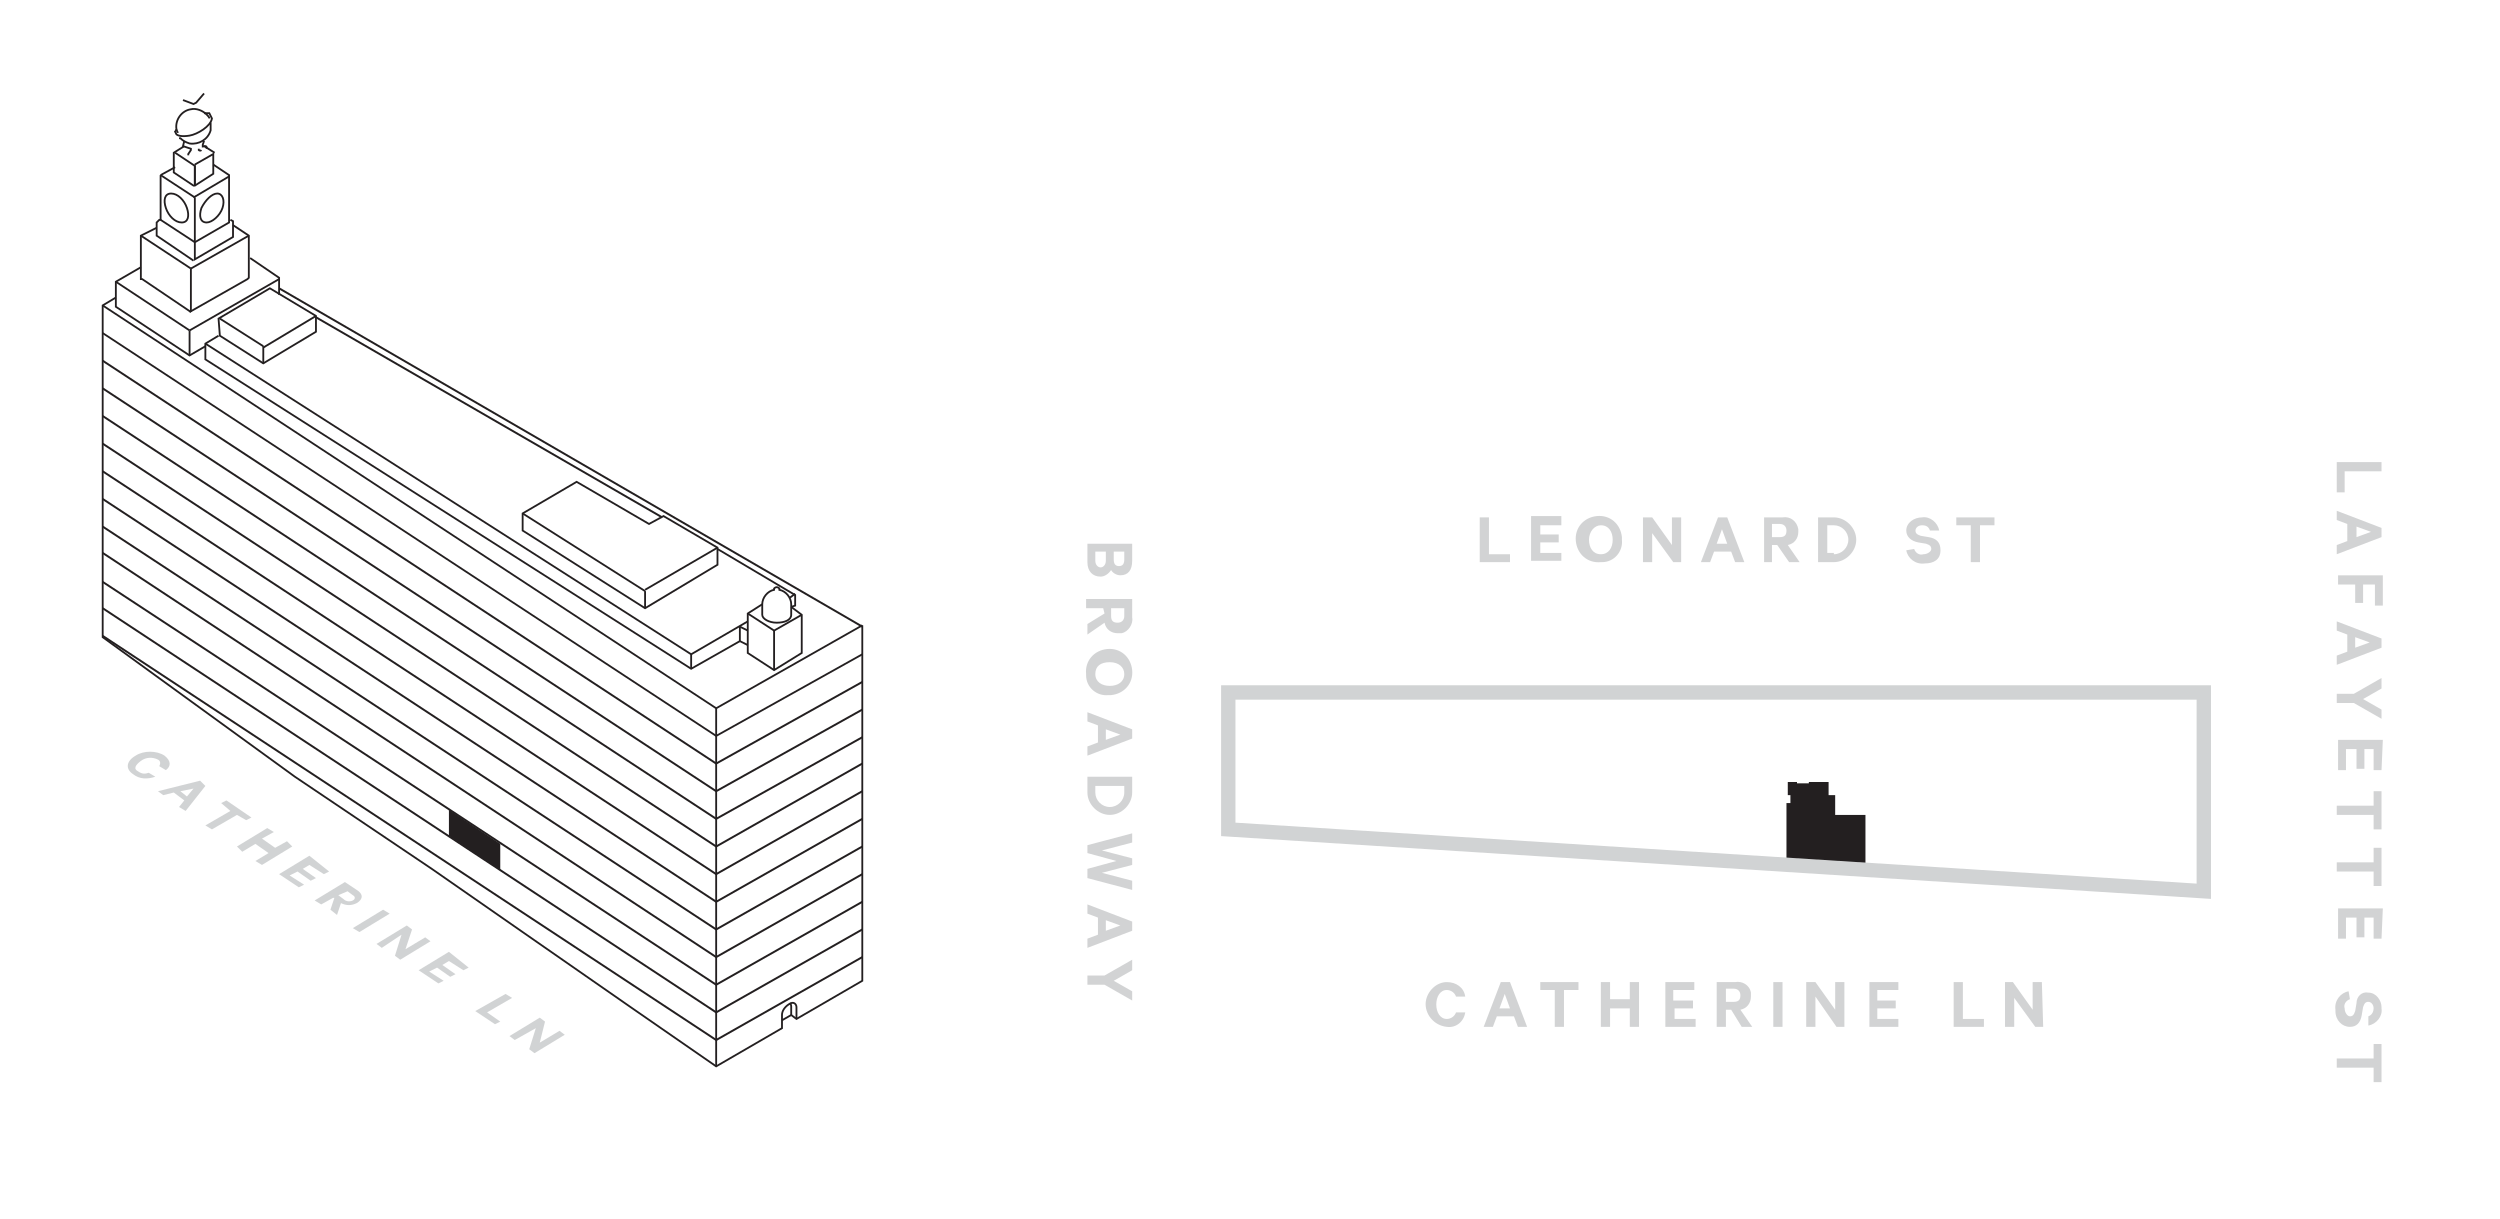 <?xml version="1.0" encoding="utf-8"?>
<!-- Generator: Adobe Illustrator 23.0.0, SVG Export Plug-In . SVG Version: 6.00 Build 0)  -->
<svg version="1.1" id="Layer_1" xmlns="http://www.w3.org/2000/svg" xmlns:xlink="http://www.w3.org/1999/xlink" x="0px" y="0px"
	 viewBox="0 0 189.9 92.6" style="enable-background:new 0 0 189.9 92.6;" xml:space="preserve">
<style type="text/css">
	.st0{fill:#D2D3D4;}
	.st1{clip-path:url(#SVGID_2_);}
	.st2{fill:#231F20;}
	.st3{clip-path:url(#SVGID_4_);}
	.st4{fill:none;stroke:#D1D3D4;stroke-width:1.09;stroke-miterlimit:10;}
	.st5{clip-path:url(#SVGID_6_);}
	.st6{fill:none;stroke:#231F20;stroke-width:0.15;stroke-miterlimit:10;}
	.st7{enable-background:new    ;}
	.st8{fill:#D1D3D4;}
	.st9{fill:none;stroke:#231F20;stroke-width:0.14;stroke-miterlimit:10;}
	.st10{clip-path:url(#SVGID_8_);}
	.st11{clip-path:url(#SVGID_10_);}
	.st12{clip-path:url(#SVGID_12_);}
	.st13{clip-path:url(#SVGID_14_);}
	.st14{clip-path:url(#SVGID_16_);}
</style>
<title>residence_J_3_key_horizontal</title>
<g>
	<path class="st0" d="M83.6,43.8c-0.6,0-1-0.4-1-1.1v-1.4H86v1.3c0,0.7-0.3,1.1-0.9,1.1c-0.3,0-0.6-0.2-0.7-0.4
		C84.2,43.6,83.9,43.8,83.6,43.8z M83.2,41.9v0.7c0,0.3,0.2,0.5,0.4,0.5s0.4-0.2,0.4-0.5v-0.7H83.2z M84.6,42.5
		c0,0.3,0.1,0.5,0.4,0.5s0.4-0.2,0.4-0.5v-0.6h-0.8V42.5z"/>
	<path class="st0" d="M83.8,46.2h-1.3v-0.7H86v1.4c0.1,0.5-0.3,1.1-0.8,1.2c-0.1,0-0.2,0-0.3,0c-0.5,0-0.9-0.3-1-0.8l-1.3,0.9v-0.8
		l1.3-0.8L83.8,46.2z M84.4,46.2v0.6c0,0.4,0.2,0.5,0.5,0.5s0.5-0.2,0.5-0.5v-0.6H84.4z"/>
	<path class="st0" d="M82.5,51.2c-0.1-1,0.6-1.8,1.6-1.9c1-0.1,1.8,0.6,1.9,1.6s-0.6,1.8-1.6,1.9c-0.1,0-0.1,0-0.2,0
		c-0.9,0.1-1.7-0.6-1.7-1.5C82.5,51.3,82.5,51.3,82.5,51.2z M85.4,51.2c0-0.5-0.4-0.9-1.1-0.9s-1.1,0.3-1.1,0.9s0.5,0.9,1.1,0.9
		S85.4,51.8,85.4,51.2z"/>
	<path class="st0" d="M86,56.1l-3.4,1.3v-0.7l0.8-0.3v-1.3l-0.8-0.3v-0.7l3.4,1.3V56.1z M84,55.4v0.8l1.1-0.4L84,55.4z"/>
	<path class="st0" d="M86,59v1.2c0,0.9-0.8,1.7-1.7,1.7c-0.9,0-1.7-0.8-1.7-1.7V59H86z M83.2,60.2c0,0.6,0.5,1.1,1.1,1.1
		c0.6,0,1.1-0.5,1.1-1.1v-0.5h-2.2L83.2,60.2z"/>
	<path class="st0" d="M86,65.7l-2.3,0.6l2.3,0.6v0.7l-3.4-0.9V66l2.2-0.6l-2.2-0.6v-0.6l3.4-0.9V64l-2.3,0.6l2.3,0.6V65.7z"/>
	<path class="st0" d="M86,70.7L82.6,72v-0.7l0.8-0.3v-1.3l-0.8-0.3v-0.7L86,70V70.7z M84,69.9v0.8l1.1-0.4L84,69.9z"/>
	<path class="st0" d="M86,75.3v0.7l-2.1-1.2h-1.3v-0.7h1.3l2.1-1.2v0.8l-1.4,0.8L86,75.3z"/>
	<path class="st0" d="M180.9,35.1v0.7h-2.8v1.6h-0.6v-2.3H180.9z"/>
	<path class="st0" d="M180.9,40.8l-3.4,1.3v-0.7l0.8-0.3v-1.3l-0.8-0.3v-0.7l3.4,1.3V40.8z M179,40v0.8l1.1-0.4L179,40z"/>
	<path class="st0" d="M177.6,43.7h3.4V46h-0.6v-1.6h-0.9v1.4h-0.6v-1.4h-1.3V43.7z"/>
	<path class="st0" d="M180.9,49.2l-3.4,1.3v-0.7l0.8-0.3v-1.3l-0.8-0.3v-0.7l3.4,1.3V49.2z M178.9,48.4v0.8l1.1-0.4L178.9,48.4z"/>
	<path class="st0" d="M180.9,53.9v0.7l-2.1-1.2h-1.3v-0.7h1.3l2.1-1.2v0.8l-1.4,0.8L180.9,53.9z"/>
	<path class="st0" d="M180.9,58.5h-0.6v-1.6h-0.7v1.5H179v-1.5h-0.8v1.6h-0.6v-2.3h3.4L180.9,58.5z"/>
	<path class="st0" d="M180.9,60.1V63h-0.6v-1.1h-2.8v-0.7h2.8v-1.1H180.9z"/>
	<path class="st0" d="M180.9,64.4v2.9h-0.6v-1.1h-2.8v-0.7h2.8v-1.1H180.9z"/>
	<path class="st0" d="M180.9,71.3h-0.6v-1.6h-0.7v1.5H179v-1.5h-0.8v1.6h-0.6V69h3.4L180.9,71.3z"/>
	<path class="st0" d="M178.5,75.9c-0.3,0.1-0.5,0.4-0.4,0.7c0,0.3,0.2,0.6,0.4,0.6s0.3-0.1,0.4-0.4l0.1-0.6c0-0.5,0.4-0.9,0.9-0.8
		c0.6,0,1,0.6,1,1.1c0,0,0,0,0,0.1c0.1,0.6-0.4,1.2-1,1.3v-0.7c0.3-0.1,0.4-0.4,0.4-0.6c0-0.3-0.2-0.5-0.4-0.5s-0.3,0.1-0.4,0.4
		l-0.1,0.6c-0.1,0.6-0.4,0.9-0.9,0.9c-0.6,0-1.1-0.5-1.1-1.2c0,0,0-0.1,0-0.1c-0.1-0.7,0.4-1.3,1-1.4L178.5,75.9L178.5,75.9z"/>
	<path class="st0" d="M180.9,79.3v2.9h-0.6v-1.1h-2.8v-0.7h2.8v-1.1H180.9z"/>
	<path class="st0" d="M112.4,39.3h0.7v2.8h1.6v0.6h-2.3V39.3z"/>
	<path class="st0" d="M118.6,39.3v0.6H117v0.7h1.4v0.6H117v0.8h1.6v0.6h-2.3v-3.4H118.6z"/>
	<path class="st0" d="M121.6,42.7c-1,0.1-1.8-0.6-1.9-1.6c-0.1-1,0.6-1.8,1.6-1.9c1-0.1,1.8,0.6,1.9,1.6c0,0.1,0,0.1,0,0.2
		c0.1,0.9-0.6,1.7-1.5,1.7C121.7,42.7,121.7,42.7,121.6,42.7z M121.6,39.9c-0.5,0-0.9,0.5-0.9,1.1s0.3,1.1,0.9,1.1s0.9-0.5,0.9-1.1
		S122.2,39.9,121.6,39.9z"/>
	<path class="st0" d="M127.7,42.7h-0.6l-1.6-2.2v2.2h-0.7v-3.4h0.7l1.5,2.1v-2.1h0.7L127.7,42.7z"/>
	<path class="st0" d="M131.2,39.3l1.3,3.4h-0.7l-0.3-0.8h-1.3l-0.3,0.8h-0.7l1.3-3.4H131.2z M130.4,41.3h0.8l-0.4-1.1L130.4,41.3z"
		/>
	<path class="st0" d="M134.6,41.4v1.3H134v-3.4h1.4c0.6-0.1,1.1,0.3,1.2,0.9c0,0.1,0,0.1,0,0.2c0,0.5-0.3,0.9-0.8,1l0.9,1.3h-0.8
		l-0.9-1.3H134.6z M134.6,40.8h0.6c0.4,0,0.5-0.2,0.5-0.5s-0.2-0.5-0.5-0.5h-0.6V40.8z"/>
	<path class="st0" d="M138.1,39.3h1.2c0.9,0,1.7,0.8,1.7,1.7c0,0.9-0.8,1.7-1.7,1.7h-1.2V39.3z M139.3,42.1c0.6,0,1.1-0.5,1.1-1.1
		c0-0.6-0.5-1.1-1.1-1.1h-0.5v2.1H139.3z"/>
	<path class="st0" d="M145.4,41.7c0.1,0.3,0.4,0.5,0.7,0.4c0.3,0,0.6-0.2,0.6-0.4s-0.1-0.3-0.4-0.4l-0.6-0.1
		c-0.5-0.1-0.9-0.4-0.9-0.9c0-0.6,0.6-1,1.2-1c0,0,0,0,0,0c0.6-0.1,1.2,0.4,1.3,1h-0.7c-0.1-0.3-0.3-0.4-0.6-0.4
		c-0.3,0-0.5,0.2-0.5,0.4s0.1,0.3,0.4,0.4l0.6,0.1c0.6,0.1,0.9,0.4,0.9,1c0,0.7-0.5,1-1.2,1c-0.7,0.1-1.3-0.4-1.4-1L145.4,41.7z"/>
	<path class="st0" d="M148.6,39.3h2.9v0.6h-1.1v2.8h-0.7v-2.8h-1.1V39.3z"/>
	<path class="st0" d="M109.9,74.6c0.7,0,1.3,0.4,1.4,1.1h-0.7c-0.1-0.3-0.4-0.5-0.7-0.5c-0.5,0-0.8,0.5-0.8,1.1s0.3,1.1,0.8,1.1
		c0.3,0,0.6-0.2,0.7-0.5h0.7c-0.1,0.7-0.7,1.2-1.4,1.1c-1-0.1-1.7-1-1.6-1.9C108.4,75.3,109.1,74.6,109.9,74.6L109.9,74.6z"/>
	<path class="st0" d="M114.7,74.6l1.3,3.4h-0.7l-0.3-0.8h-1.3l-0.3,0.8h-0.7l1.3-3.4H114.7z M113.9,76.6h0.8l-0.4-1.1L113.9,76.6z"
		/>
	<path class="st0" d="M117,74.6h2.9v0.6h-1.1V78h-0.7v-2.8H117V74.6z"/>
	<path class="st0" d="M124.5,74.6V78h-0.7v-1.4h-1.5V78h-0.7v-3.4h0.7v1.3h1.5v-1.3H124.5z"/>
	<path class="st0" d="M128.7,74.6v0.6h-1.6V76h1.5v0.6h-1.4v0.8h1.6V78h-2.3v-3.4H128.7z"/>
	<path class="st0" d="M131.1,76.7V78h-0.7v-3.4h1.4c0.5-0.1,1.1,0.2,1.2,0.8c0,0.1,0,0.2,0,0.3c0,0.5-0.3,0.9-0.8,1l0.9,1.3h-0.8
		l-0.8-1.3L131.1,76.7z M131.1,76.1h0.6c0.4,0,0.5-0.2,0.5-0.5s-0.2-0.5-0.5-0.5h-0.6V76.1z"/>
	<path class="st0" d="M135.4,78h-0.7v-3.4h0.7V78z"/>
	<path class="st0" d="M140.1,78h-0.6l-1.6-2.3V78h-0.7v-3.4h0.7l1.5,2.1v-2.1h0.7L140.1,78z"/>
	<path class="st0" d="M144.2,74.6v0.6h-1.6V76h1.4v0.6h-1.4v0.8h1.6V78H142v-3.4H144.2z"/>
	<path class="st0" d="M148.4,74.6h0.7v2.8h1.6V78h-2.3V74.6z"/>
	<path class="st0" d="M155.2,78h-0.6l-1.6-2.2V78h-0.7v-3.4h0.6l1.5,2.1v-2.1h0.7L155.2,78L155.2,78z"/>
</g>
<g id="Layer_4">
	<g>
		<defs>
			<rect id="SVGID_1_" x="92.3" y="51.4" width="76.9" height="17.4"/>
		</defs>
		<clipPath id="SVGID_2_">
			<use xlink:href="#SVGID_1_"  style="overflow:visible;"/>
		</clipPath>
		<g class="st1">
			<polygon class="st2" points="135.8,59.4 136.5,59.4 136.5,59.5 136.8,59.5 137.4,59.5 137.4,59.4 138.9,59.4 138.9,60.4 
				139.4,60.4 139.4,61.9 141.7,61.9 141.7,66.2 135.7,65.8 135.7,61 136,61 136,60.4 135.8,60.4 			"/>
			<g>
				<defs>
					<rect id="SVGID_3_" x="92.3" y="51.4" width="76.9" height="17.4"/>
				</defs>
				<clipPath id="SVGID_4_">
					<use xlink:href="#SVGID_3_"  style="overflow:visible;"/>
				</clipPath>
				<g class="st3">
					<polygon class="st4" points="167.4,52.6 167.4,67.7 93.3,63 93.3,52.6 					"/>
				</g>
			</g>
		</g>
	</g>
	<g>
		<defs>
			<rect id="SVGID_5_" x="2.7" y="6.1" width="64.1" height="77.3"/>
		</defs>
		<clipPath id="SVGID_6_">
			<use xlink:href="#SVGID_5_"  style="overflow:visible;"/>
		</clipPath>
		<g class="st5">
			<polyline class="st6" points="65.5,51.8 54.4,58 7.8,27.4 			"/>
			<polyline class="st6" points="65.5,53.9 54.4,60.1 7.8,29.5 			"/>
			<polyline class="st6" points="65.5,56 54.4,62.2 7.8,31.6 			"/>
			<polyline class="st6" points="65.5,58 54.4,64.3 7.8,33.7 			"/>
			<polyline class="st6" points="65.5,60.1 54.4,66.4 7.8,35.8 			"/>
			<polyline class="st6" points="65.5,62.2 54.4,68.5 7.8,37.9 			"/>
			<polyline class="st6" points="65.5,64.3 54.4,70.6 7.8,40 			"/>
			<polyline class="st6" points="65.5,66.4 54.4,72.7 7.8,42 			"/>
			<polyline class="st6" points="65.5,68.5 54.4,74.8 7.8,44.2 			"/>
			<polyline class="st6" points="65.5,70.6 54.4,76.9 7.8,46.2 			"/>
			<polyline class="st6" points="65.5,72.7 54.4,79 7.8,48.3 			"/>
			<g class="st7">
				<path class="st8" d="M12.5,57.4c0.5,0.4,0.5,0.8,0.1,1.1l-0.5-0.3c0.1-0.2,0.1-0.4-0.1-0.5c-0.4-0.2-0.9-0.2-1.3,0.1
					c-0.4,0.3-0.6,0.6-0.2,0.8c0.3,0.2,0.5,0.2,0.8,0.1l0.5,0.3c-0.6,0.2-1.2,0.2-1.7-0.2c-0.6-0.4-0.5-1,0.2-1.4
					C10.9,57,11.9,57,12.5,57.4z"/>
			</g>
			<g class="st7">
				<path class="st8" d="M15.6,59.7l-1.5,1.9l-0.5-0.3l0.4-0.5l-0.8-0.6l-0.8,0.2L12,60.1l3.2-0.8L15.6,59.7z M13.7,60.1l0.5,0.4
					l0.5-0.6L13.7,60.1z"/>
			</g>
			<g class="st7">
				<path class="st8" d="M17.2,60.8l1.9,1.3l-0.4,0.2L18,61.9L16.1,63l-0.5-0.3l1.9-1.1L16.8,61L17.2,60.8z"/>
				<path class="st8" d="M22.2,64.3l-2.3,1.4l-0.5-0.3l1-0.6l-1-0.7l-1,0.6L18,64.3l2.3-1.4l0.5,0.3l-0.9,0.5l1,0.7l0.9-0.5
					L22.2,64.3z"/>
				<path class="st8" d="M25,66.2l-0.4,0.2l-1.1-0.7L23,66l1,0.7l-0.4,0.2l-1-0.7l-0.6,0.3l1.1,0.7l-0.4,0.2l-1.5-1l2.3-1.4L25,66.2
					z"/>
				<path class="st8" d="M25.3,68.2l-0.9,0.5l-0.5-0.3l2.3-1.4l0.9,0.6c0.5,0.3,0.5,0.7,0,1c-0.4,0.2-0.8,0.2-1.2,0l-0.3,0.9
					l-0.5-0.4l0.3-0.9L25.3,68.2z M25.7,68l0.4,0.3c0.2,0.2,0.5,0.2,0.7,0.1c0.2-0.1,0.2-0.3,0-0.4l-0.4-0.3L25.7,68z"/>
				<path class="st8" d="M27.3,70.8l-0.5-0.3l2.3-1.4l0.5,0.3L27.3,70.8z"/>
				<path class="st8" d="M30.4,72.9l-0.4-0.3l0.5-1.6L29,72l-0.4-0.3l2.3-1.4l0.4,0.3l-0.5,1.5l1.5-0.9l0.4,0.3L30.4,72.9z"/>
				<path class="st8" d="M35.6,73.5l-0.4,0.2L34.1,73l-0.5,0.3l1,0.7l-0.4,0.2l-1-0.7l-0.6,0.3l1.1,0.7l-0.4,0.2l-1.5-1l2.3-1.4
					L35.6,73.5z"/>
				<path class="st8" d="M38.4,75.5l0.5,0.3L37,76.9l1,0.7l-0.4,0.2l-1.5-1L38.4,75.5z"/>
			</g>
			<g class="st7">
				<path class="st8" d="M40.6,80l-0.4-0.3l0.5-1.6l-1.6,0.9l-0.4-0.3l2.3-1.4l0.4,0.3L41,79.2l1.5-0.9l0.4,0.3L40.6,80z"/>
			</g>
			<polyline class="st9" points="65.5,49.7 54.4,55.9 7.8,25.3 			"/>
			<line class="st9" x1="54.4" y1="53.8" x2="54.4" y2="81"/>
			<line class="st9" x1="60.1" y1="77.1" x2="59.4" y2="77.5"/>
			<polyline class="st9" points="60.1,77.1 60.5,77.4 65.5,74.5 65.5,47.5 			"/>
			<polyline class="st9" points="65.5,47.5 54.4,53.8 7.8,23.2 			"/>
			<g>
				<defs>
					<rect id="SVGID_7_" x="2.7" y="6.1" width="64.1" height="77.3"/>
				</defs>
				<clipPath id="SVGID_8_">
					<use xlink:href="#SVGID_7_"  style="overflow:visible;"/>
				</clipPath>
				<g class="st10">
					<path class="st9" d="M60.1,77.1v-0.6c0-0.1,0-0.2-0.1-0.3"/>
					<path class="st9" d="M60.5,77.4v-0.9c0-0.2-0.2-0.5-0.6-0.2c-0.3,0.2-0.5,0.5-0.5,0.8v1l-5,2.9l-6.5-4.5l-8.2-5.7l-6.9-4.8
						L22.4,59L7.8,48.4V23.2l1-0.6"/>
				</g>
			</g>
			<line class="st9" x1="56.2" y1="48.7" x2="56.2" y2="47.6"/>
			<line class="st9" x1="14.4" y1="25.1" x2="14.4" y2="27"/>
			<line class="st9" x1="56.2" y1="48.7" x2="56.8" y2="49"/>
			<line class="st9" x1="56.2" y1="47.6" x2="56.8" y2="47.9"/>
			<line class="st9" x1="14.8" y1="14" x2="14.8" y2="12.6"/>
			<line class="st9" x1="14.8" y1="14.1" x2="14.8" y2="12.5"/>
			<line class="st9" x1="14.5" y1="23.7" x2="14.5" y2="20.4"/>
			<polyline class="st9" points="15.6,26.3 14.4,27 8.8,23.3 8.8,21.4 10.7,20.3 			"/>
			<polyline class="st9" points="14.8,18.4 17.4,16.9 17.4,13.3 17.4,13.3 16.2,12.5 			"/>
			<g>
				<defs>
					<rect id="SVGID_9_" x="2.7" y="6.1" width="64.1" height="77.3"/>
				</defs>
				<clipPath id="SVGID_10_">
					<use xlink:href="#SVGID_9_"  style="overflow:visible;"/>
				</clipPath>
				<g class="st11">
					<path class="st9" d="M14.2,15.8c0.2,0.6,0.1,1.1-0.4,1.1s-1-0.5-1.2-1.1s-0.1-1.1,0.4-1.1S14,15.2,14.2,15.8z"/>
					<path class="st9" d="M15.3,15.8c-0.2,0.6-0.1,1.1,0.4,1.1c0.4,0,1-0.5,1.2-1.1s0-1.1-0.4-1.1S15.6,15.2,15.3,15.8z"/>
				</g>
			</g>
			<line class="st9" x1="14.5" y1="20.4" x2="18.9" y2="17.9"/>
			<line class="st9" x1="10.7" y1="17.9" x2="14.5" y2="20.4"/>
			<line class="st9" x1="8.8" y1="21.4" x2="14.4" y2="25.1"/>
			<polyline class="st9" points="17.5,16.7 17.7,16.8 17.7,17.9 17.7,18 14.8,19.7 14.8,19.6 14.8,15 			"/>
			<polyline class="st9" points="11.9,17.3 10.7,17.9 10.7,21.2 10.8,21.2 14.5,23.7 			"/>
			<polyline class="st9" points="19,19.6 21.2,21.1 21.2,22.4 			"/>
			<line class="st9" x1="14.7" y1="15" x2="17.4" y2="13.4"/>
			<line class="st9" x1="12.2" y1="13.3" x2="13.3" y2="12.7"/>
			<line class="st9" x1="12.2" y1="13.3" x2="14.8" y2="15"/>
			<polyline class="st9" points="17.7,17.1 18.9,17.9 18.9,17.9 18.9,21.1 18.8,21.2 14.4,23.7 			"/>
			<line class="st9" x1="13.3" y1="11.6" x2="14.8" y2="12.6"/>
			<line class="st9" x1="15.5" y1="11.1" x2="16.3" y2="11.6"/>
			<g>
				<defs>
					<rect id="SVGID_11_" x="2.7" y="6.1" width="64.1" height="77.3"/>
				</defs>
				<clipPath id="SVGID_12_">
					<use xlink:href="#SVGID_11_"  style="overflow:visible;"/>
				</clipPath>
				<g class="st12">
					<path class="st9" d="M13.4,9.8c0,0.1-0.1,0.2-0.1,0.2l0.1,0.2c0.1,0.1,0.4,0.2,1,0.1S16,9.6,16.1,9l-0.2-0.4
						c-0.1,0-0.2,0-0.4,0"/>
				</g>
			</g>
			<polyline class="st9" points="13.9,7.6 14.7,7.9 14.9,7.8 15.5,7.1 			"/>
			<g>
				<defs>
					<rect id="SVGID_13_" x="2.7" y="6.1" width="64.1" height="77.3"/>
				</defs>
				<clipPath id="SVGID_14_">
					<use xlink:href="#SVGID_13_"  style="overflow:visible;"/>
				</clipPath>
				<g class="st13">
					<path class="st9" d="M16,9.3c0,0.2,0,0.4,0,0.6c-0.2,0.7-0.9,1.1-1.6,1c-0.3-0.1-0.5-0.2-0.7-0.4h-0.1"/>
					<path class="st9" d="M13.5,10.1c0-0.1-0.1-0.2-0.1-0.3c-0.1-0.7,0.4-1.4,1.1-1.5c0,0,0,0,0,0c0.4-0.1,0.9,0.1,1.2,0.4
						c0.1,0.1,0.2,0.2,0.2,0.3"/>
					<path class="st9" d="M15.7,11.3c0,0,0-0.1,0-0.1c0,0,0-0.1-0.1-0.1c-0.1,0-0.2,0-0.2,0.1V11l0.1-0.3"/>
					<path class="st9" d="M15.1,11.3c0,0.1,0,0.1,0,0.1s0.1,0.1,0.2,0"/>
				</g>
			</g>
			<polyline class="st9" points="14.3,11.8 14.3,11.7 14.5,11.4 14.5,11.3 14.2,11.2 13.9,11.1 14,10.7 			"/>
			<line class="st9" x1="12.2" y1="16.7" x2="14.8" y2="18.4"/>
			<polyline class="st9" points="14.7,19.8 11.9,17.9 11.9,17.9 11.9,16.9 11.9,16.9 12.1,16.7 12.2,16.7 12.2,13.3 			"/>
			<polyline class="st9" points="14,11.1 13.2,11.6 13.2,11.6 13.2,13.1 14.7,14.1 14.8,14.1 16.2,13.2 16.2,11.7 16.2,11.7 
				14.8,12.5 			"/>
			<line class="st9" x1="39.7" y1="39" x2="49" y2="44.9"/>
			<polyline class="st9" points="60.9,46.7 58.8,47.9 56.8,46.6 			"/>
			<line class="st9" x1="58.8" y1="50.9" x2="58.8" y2="47.9"/>
			<polyline class="st9" points="56.8,47.2 52.5,49.7 15.6,26.1 			"/>
			<line class="st6" x1="65.5" y1="47.6" x2="21.2" y2="21.9"/>
			<line class="st6" x1="50.3" y1="39.3" x2="24" y2="24.1"/>
			<line class="st9" x1="52.5" y1="50.8" x2="52.5" y2="49.7"/>
			<line class="st9" x1="49" y1="46.2" x2="49" y2="44.9"/>
			<polygon class="st9" points="54.5,41.6 54.5,42.9 49,46.2 39.7,40.3 39.7,39 43.8,36.6 49.3,39.8 50.4,39.2 			"/>
			<line class="st9" x1="54.5" y1="41.6" x2="49" y2="44.8"/>
			<line class="st9" x1="24" y1="24" x2="20" y2="26.4"/>
			<polygon class="st9" points="16.7,25.5 16.6,24.2 16.6,24.2 20.5,21.9 24,24 24,25.1 24,25.2 20,27.6 			"/>
			<polyline class="st9" points="56.2,48.7 52.5,50.8 15.6,27.3 15.6,27.2 15.6,26.1 16.6,25.5 			"/>
			<line class="st9" x1="20" y1="26.3" x2="16.7" y2="24.2"/>
			<line class="st9" x1="20" y1="27.6" x2="20" y2="26.3"/>
			<polyline class="st9" points="60.1,46.1 60.4,46 60.4,45.2 54.5,41.7 			"/>
			<line class="st9" x1="60.4" y1="45.1" x2="60" y2="45.4"/>
			<line class="st9" x1="21.2" y1="21.2" x2="14.4" y2="25.1"/>
			<polyline class="st9" points="57.9,45.9 56.8,46.6 56.8,49.6 58.8,50.9 60.9,49.6 60.9,46.7 60.1,46.1 			"/>
			<g>
				<defs>
					<rect id="SVGID_15_" x="2.7" y="6.1" width="64.1" height="77.3"/>
				</defs>
				<clipPath id="SVGID_16_">
					<use xlink:href="#SVGID_15_"  style="overflow:visible;"/>
				</clipPath>
				<g class="st14">
					<path class="st9" d="M58.8,44.8c-0.5,0.1-0.9,0.6-0.9,1.1v0.8c0,0.3,0.5,0.6,1.1,0.6s1.1-0.2,1.1-0.6v-0.8c0-0.5-0.4-1-0.9-1.1
						v-0.1c0,0-0.1-0.1-0.2-0.1s-0.2,0.1-0.2,0.1V44.8z"/>
				</g>
			</g>
			<polygon class="st2" points="38,66.1 34.1,63.5 34.1,61.5 38,64.1 			"/>
		</g>
	</g>
</g>
</svg>
